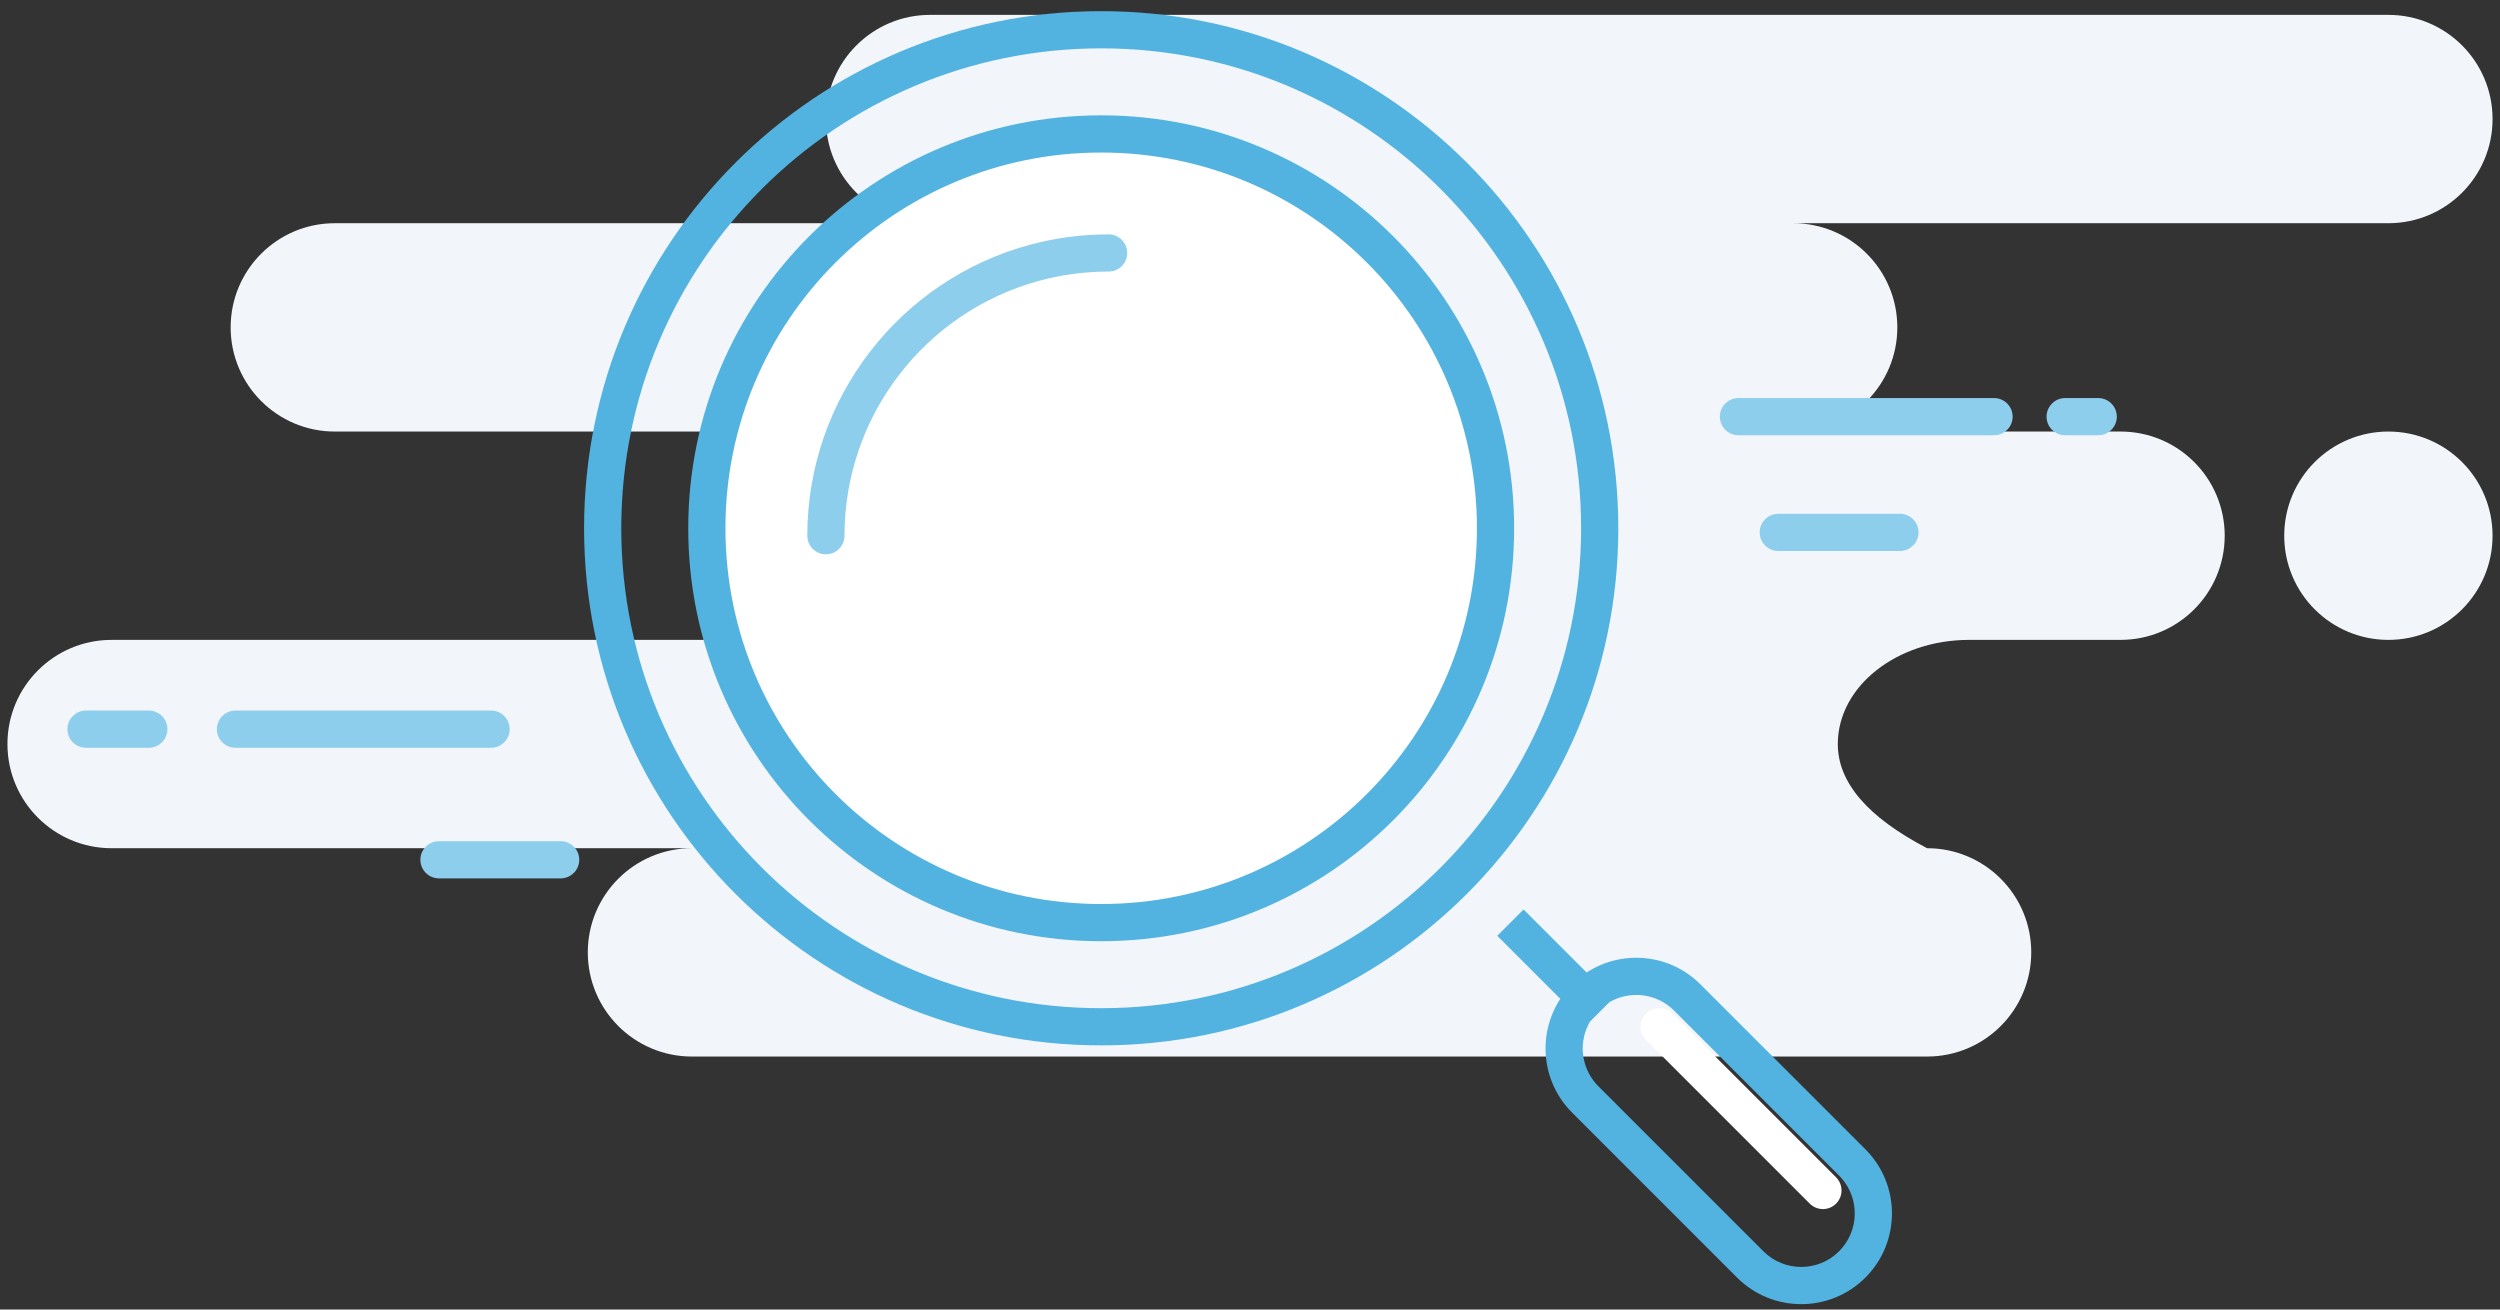 <?xml version="1.0" encoding="UTF-8"?>
<svg width="168px" height="88px" viewBox="0 0 168 88" version="1.1" xmlns="http://www.w3.org/2000/svg" xmlns:xlink="http://www.w3.org/1999/xlink">
    <rect x="0" y="0" width="168" height="88" fill="#333333" stroke="none"/>
    <title>EmptyState</title>
    <g id="Final-Pages" stroke="none" stroke-width="1" fill="none" fill-rule="evenodd">
        <g id="Activities-Empty-Search" transform="translate(-637, -472)">
            <g id="Group-2-Copy" transform="translate(595, 416)">
                <g id="NoSearch" transform="translate(0.5, 0)">
                    <g id="Group-6" transform="translate(42, 56)">
                        <path d="M160,1 C163.866,1 167,4.134 167,8 C167,11.866 163.866,15 160,15 L120,15 C123.866,15 127,18.134 127,22 C127,25.866 123.866,29 120,29 L142,29 C145.866,29 149,32.134 149,36 C149,39.866 145.866,43 142,43 L131.826,43 C126.952,43 123,46.134 123,50 C123,52.577 125,54.911 129,57 C132.866,57 136,60.134 136,64 C136,67.866 132.866,71 129,71 L46,71 C42.134,71 39,67.866 39,64 C39,60.134 42.134,57 46,57 L7,57 C3.134,57 0,53.866 0,50 C0,46.134 3.134,43 7,43 L47,43 C50.866,43 54,39.866 54,36 C54,32.134 50.866,29 47,29 L22,29 C18.134,29 15,25.866 15,22 C15,18.134 18.134,15 22,15 L62,15 C58.134,15 55,11.866 55,8 C55,4.134 58.134,1 62,1 L160,1 Z M160,29 C163.866,29 167,32.134 167,36 C167,39.866 163.866,43 160,43 C156.134,43 153,39.866 153,36 C153,32.134 156.134,29 160,29 Z" id="Background" fill="#F2F6FA"></path>
                        <g id="Search" transform="translate(4, 0)">
                            <path d="M69.5,8 C54.312,8 42,20.312 42,35.5 C42,50.688 54.312,63 69.5,63 C84.688,63 97,50.688 97,35.5 C97,20.312 84.688,8 69.5,8 Z" id="Path" fill="#FFFFFF" fill-rule="nonzero"></path>
                            <path d="M97.884,61.116 L102.121,65.353 C104.485,63.804 107.69,64.068 109.768,66.146 L120.854,77.232 C123.234,79.613 123.234,83.473 120.854,85.854 C118.473,88.234 114.613,88.234 112.232,85.854 L101.146,74.768 C99.068,72.69 98.804,69.485 100.353,67.121 L96.116,62.884 L97.884,61.116 Z M103.652,67.346 L102.346,68.652 C101.58,69.97 101.721,71.67 102.769,72.847 L102.914,73.001 L113.999,84.086 C115.404,85.49 117.681,85.49 119.086,84.086 C120.44,82.731 120.489,80.566 119.231,79.153 L119.086,78.999 L108.001,67.914 C106.822,66.735 105.028,66.546 103.652,67.346 Z M69.5,0.75 C88.692,0.75 104.25,16.308 104.25,35.5 C104.25,54.692 88.692,70.25 69.5,70.25 C50.308,70.25 34.75,54.692 34.75,35.5 C34.75,16.308 50.308,0.75 69.5,0.75 Z M69.5,3.25 C51.689,3.25 37.25,17.689 37.25,35.5 C37.25,53.311 51.689,67.75 69.5,67.75 C87.311,67.75 101.75,53.311 101.75,35.5 C101.75,17.689 87.311,3.25 69.5,3.25 Z M69.5,7.75 C84.826,7.75 97.25,20.174 97.25,35.5 C97.25,50.826 84.826,63.25 69.5,63.25 C54.174,63.25 41.75,50.826 41.75,35.5 C41.75,20.174 54.174,7.75 69.5,7.75 Z M69.5,10.25 C55.555,10.25 44.25,21.555 44.25,35.5 C44.25,49.445 55.555,60.75 69.5,60.75 C83.445,60.75 94.75,49.445 94.75,35.5 C94.75,21.555 83.445,10.25 69.5,10.25 Z" id="Combined-Shape" fill="#53B3E0"></path>
                            <path d="M33.176,56.527 C33.866,56.527 34.426,57.087 34.426,57.777 C34.426,58.425 33.934,58.957 33.304,59.021 L33.176,59.027 L25,59.027 C24.31,59.027 23.75,58.468 23.75,57.777 C23.75,57.13 24.242,56.598 24.872,56.534 L25,56.527 L33.176,56.527 Z M28.5,47.75 C29.19,47.75 29.75,48.31 29.75,49 C29.75,49.647 29.258,50.18 28.628,50.244 L28.5,50.25 L11.324,50.25 C10.634,50.25 10.074,49.69 10.074,49 C10.074,48.353 10.566,47.82 11.196,47.756 L11.324,47.75 L28.5,47.75 Z M5.5,47.75 C6.19,47.75 6.75,48.31 6.75,49 C6.75,49.647 6.258,50.18 5.628,50.244 L5.5,50.25 L1.279,50.25 C0.588,50.25 0.029,49.69 0.029,49 C0.029,48.353 0.521,47.82 1.151,47.756 L1.279,47.75 L5.5,47.75 Z M70,15.75 C70.69,15.75 71.25,16.31 71.25,17 C71.25,17.69 70.69,18.25 70,18.25 C68.411,18.25 66.851,18.458 65.348,18.865 C57.676,20.943 52.25,27.935 52.25,36 C52.25,36.69 51.69,37.25 51,37.25 C50.31,37.25 49.75,36.69 49.75,36 C49.75,26.799 55.94,18.823 64.695,16.452 C66.41,15.988 68.19,15.75 70,15.75 Z M123.176,34.527 C123.866,34.527 124.426,35.087 124.426,35.777 C124.426,36.425 123.934,36.957 123.304,37.021 L123.176,37.027 L115,37.027 C114.31,37.027 113.75,36.468 113.75,35.777 C113.75,35.13 114.242,34.598 114.872,34.534 L115,34.527 L123.176,34.527 Z M129.5,26.75 C130.19,26.75 130.75,27.31 130.75,28 C130.75,28.647 130.258,29.18 129.628,29.244 L129.5,29.25 L112.324,29.25 C111.634,29.25 111.074,28.69 111.074,28 C111.074,27.353 111.566,26.82 112.196,26.756 L112.324,26.75 L129.5,26.75 Z M136.5,26.75 C137.19,26.75 137.75,27.31 137.75,28 C137.75,28.647 137.258,29.18 136.628,29.244 L136.5,29.25 L134.279,29.25 C133.588,29.25 133.029,28.69 133.029,28 C133.029,27.353 133.521,26.82 134.151,26.756 L134.279,26.75 L136.5,26.75 Z" id="Combined-Shape" fill="#8ECEED"></path>
                            <path d="M106.116,68.116 C106.572,67.661 107.292,67.63 107.782,68.025 L107.884,68.116 L118.884,79.116 C119.372,79.604 119.372,80.396 118.884,80.884 C118.428,81.339 117.708,81.37 117.218,80.975 L117.116,80.884 L106.116,69.884 C105.628,69.396 105.628,68.604 106.116,68.116 Z" id="Line" fill="#FFFFFF" fill-rule="nonzero"></path>
                        </g>
                    </g>
                </g>
            </g>
        </g>
    </g>
</svg>

